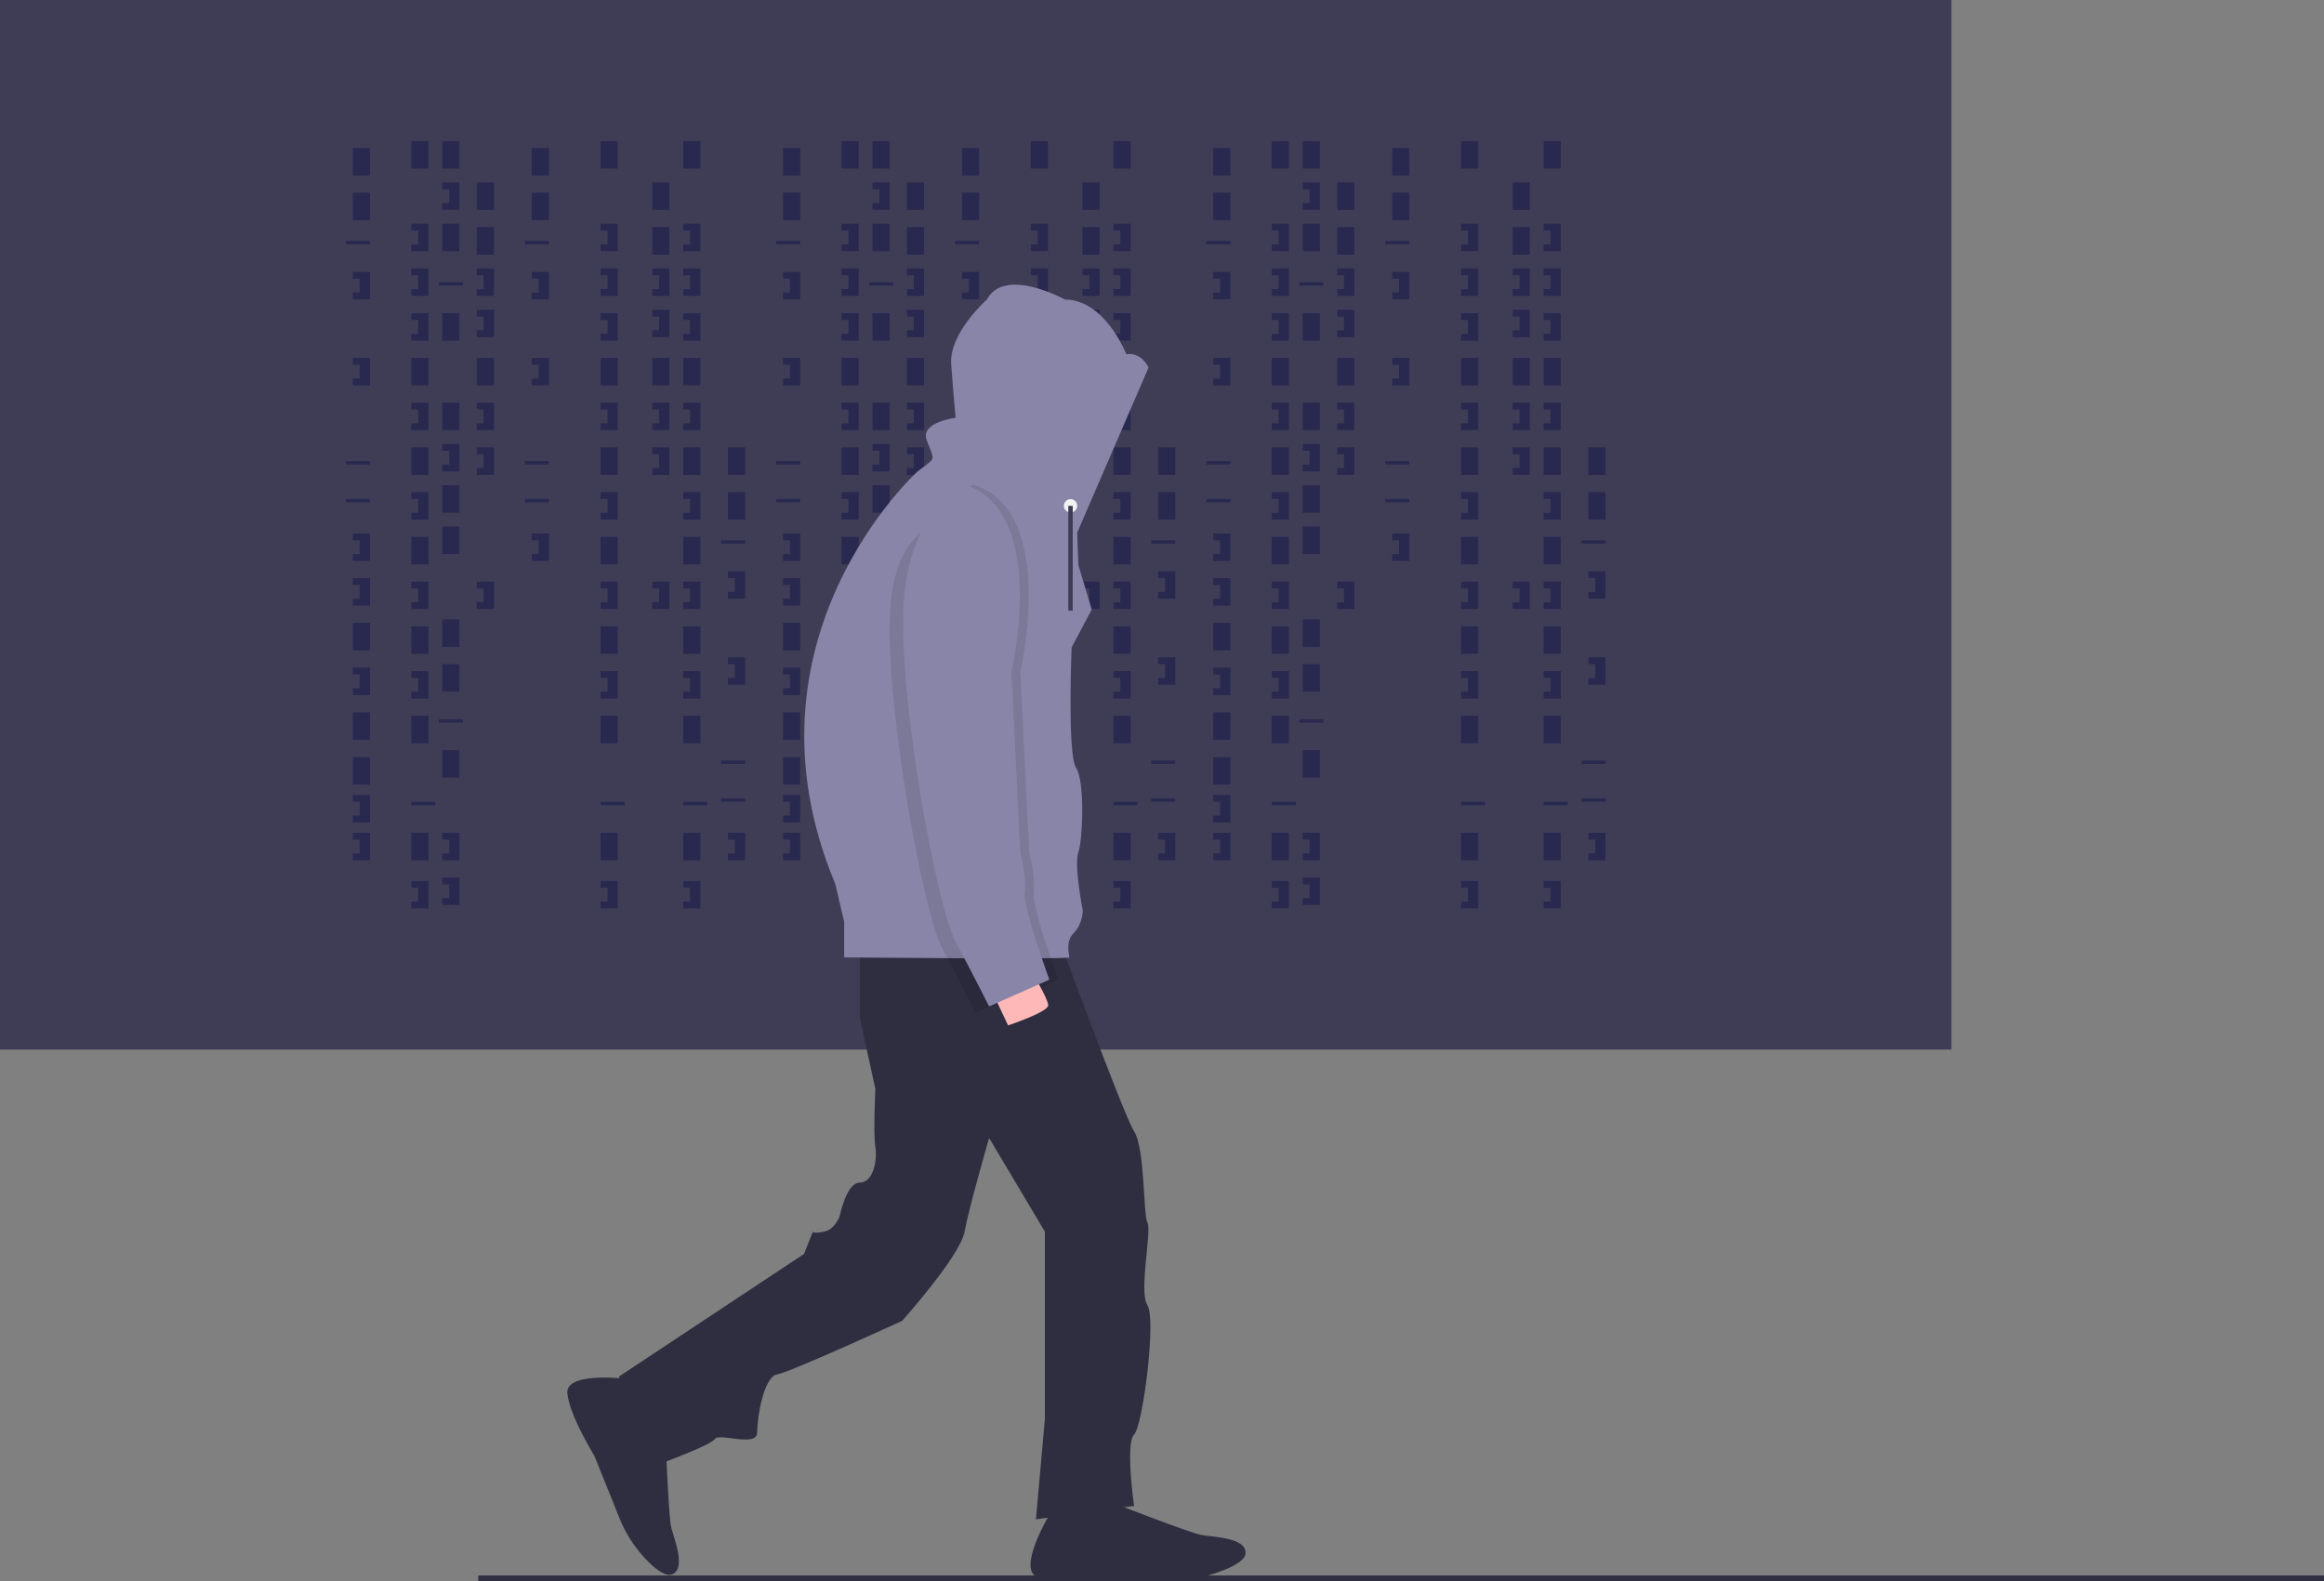 <svg xmlns="http://www.w3.org/2000/svg" data-name="Layer 1" width="1042.039" height="709.089" viewBox="0 0 1042.039 709.089" xmlns:xlink="http://www.w3.org/1999/xlink"><rect x="0" y="0" width="1042.039" height="709.089" fill="#808080" stroke="none"/><title>hacker_mind</title><rect width="875" height="470.679" fill="#3f3d56"/><rect x="158.179" y="66.358" width="7.716" height="12.346" fill="#292950"/><rect x="184.414" y="63.272" width="7.716" height="12.346" fill="#292950"/><rect x="198.302" y="63.272" width="7.716" height="12.346" fill="#292950"/><rect x="198.302" y="100.309" width="7.716" height="12.346" fill="#292950"/><rect x="213.735" y="81.79" width="7.716" height="12.346" fill="#292950"/><rect x="213.735" y="101.852" width="7.716" height="12.346" fill="#292950"/><rect x="198.302" y="140.432" width="7.716" height="12.346" fill="#292950"/><rect x="213.735" y="160.494" width="7.716" height="12.346" fill="#292950"/><rect x="198.302" y="236.111" width="7.716" height="12.346" fill="#292950"/><rect x="184.414" y="160.494" width="7.716" height="12.346" fill="#292950"/><rect x="158.179" y="86.42" width="7.716" height="12.346" fill="#292950"/><rect x="158.179" y="279.321" width="7.716" height="12.346" fill="#292950"/><rect x="158.179" y="319.444" width="7.716" height="12.346" fill="#292950"/><rect x="158.179" y="339.506" width="7.716" height="12.346" fill="#292950"/><rect x="155.093" y="108.025" width="10.802" height="1.543" fill="#292950"/><rect x="196.759" y="126.543" width="10.802" height="1.543" fill="#292950"/><rect x="155.093" y="206.79" width="10.802" height="1.543" fill="#292950"/><rect x="155.093" y="223.765" width="10.802" height="1.543" fill="#292950"/><rect x="196.759" y="322.531" width="10.802" height="1.543" fill="#292950"/><rect x="184.414" y="359.568" width="10.802" height="1.543" fill="#292950"/><polygon points="158.179 121.914 158.179 125 161.265 125 161.265 131.173 158.179 131.173 158.179 134.259 165.895 134.259 165.895 121.914 158.179 121.914" fill="#292950"/><polygon points="184.414 100.309 184.414 103.395 187.5 103.395 187.5 109.568 184.414 109.568 184.414 112.654 192.13 112.654 192.13 100.309 184.414 100.309" fill="#292950"/><polygon points="213.735 120.37 213.735 123.457 216.821 123.457 216.821 129.63 213.735 129.63 213.735 132.716 221.451 132.716 221.451 120.37 213.735 120.37" fill="#292950"/><polygon points="213.735 180.556 213.735 183.642 216.821 183.642 216.821 189.815 213.735 189.815 213.735 192.901 221.451 192.901 221.451 180.556 213.735 180.556" fill="#292950"/><polygon points="213.735 200.617 213.735 203.704 216.821 203.704 216.821 209.877 213.735 209.877 213.735 212.963 221.451 212.963 221.451 200.617 213.735 200.617" fill="#292950"/><polygon points="213.735 138.889 213.735 141.975 216.821 141.975 216.821 148.148 213.735 148.148 213.735 151.235 221.451 151.235 221.451 138.889 213.735 138.889" fill="#292950"/><polygon points="198.302 81.79 198.302 84.877 201.389 84.877 201.389 91.049 198.302 91.049 198.302 94.136 206.019 94.136 206.019 81.79 198.302 81.79" fill="#292950"/><rect x="198.302" y="180.556" width="7.716" height="12.346" fill="#292950"/><rect x="198.302" y="217.593" width="7.716" height="12.346" fill="#292950"/><polygon points="198.302 199.074 198.302 202.16 201.389 202.16 201.389 208.333 198.302 208.333 198.302 211.42 206.019 211.42 206.019 199.074 198.302 199.074" fill="#292950"/><polygon points="184.414 120.37 184.414 123.457 187.5 123.457 187.5 129.63 184.414 129.63 184.414 132.716 192.13 132.716 192.13 120.37 184.414 120.37" fill="#292950"/><polygon points="184.414 140.432 184.414 143.519 187.5 143.519 187.5 149.691 184.414 149.691 184.414 152.778 192.13 152.778 192.13 140.432 184.414 140.432" fill="#292950"/><rect x="184.414" y="200.617" width="7.716" height="12.346" fill="#292950"/><polygon points="184.414 180.556 184.414 183.642 187.5 183.642 187.5 189.815 184.414 189.815 184.414 192.901 192.13 192.901 192.13 180.556 184.414 180.556" fill="#292950"/><rect x="184.414" y="240.741" width="7.716" height="12.346" fill="#292950"/><polygon points="184.414 220.679 184.414 223.765 187.5 223.765 187.5 229.938 184.414 229.938 184.414 233.025 192.13 233.025 192.13 220.679 184.414 220.679" fill="#292950"/><rect x="184.414" y="280.864" width="7.716" height="12.346" fill="#292950"/><rect x="198.302" y="277.778" width="7.716" height="12.346" fill="#292950"/><polygon points="184.414 260.802 184.414 263.889 187.5 263.889 187.5 270.062 184.414 270.062 184.414 273.148 192.13 273.148 192.13 260.802 184.414 260.802" fill="#292950"/><polygon points="213.735 260.802 213.735 263.889 216.821 263.889 216.821 270.062 213.735 270.062 213.735 273.148 221.451 273.148 221.451 260.802 213.735 260.802" fill="#292950"/><rect x="292.438" y="81.79" width="7.716" height="12.346" fill="#292950"/><rect x="292.438" y="101.852" width="7.716" height="12.346" fill="#292950"/><rect x="292.438" y="160.494" width="7.716" height="12.346" fill="#292950"/><polygon points="292.438 120.37 292.438 123.457 295.525 123.457 295.525 129.63 292.438 129.63 292.438 132.716 300.154 132.716 300.154 120.37 292.438 120.37" fill="#292950"/><polygon points="292.438 180.556 292.438 183.642 295.525 183.642 295.525 189.815 292.438 189.815 292.438 192.901 300.154 192.901 300.154 180.556 292.438 180.556" fill="#292950"/><polygon points="292.438 200.617 292.438 203.704 295.525 203.704 295.525 209.877 292.438 209.877 292.438 212.963 300.154 212.963 300.154 200.617 292.438 200.617" fill="#292950"/><polygon points="292.438 138.889 292.438 141.975 295.525 141.975 295.525 148.148 292.438 148.148 292.438 151.235 300.154 151.235 300.154 138.889 292.438 138.889" fill="#292950"/><polygon points="292.438 260.802 292.438 263.889 295.525 263.889 295.525 270.062 292.438 270.062 292.438 273.148 300.154 273.148 300.154 260.802 292.438 260.802" fill="#292950"/><rect x="184.414" y="320.988" width="7.716" height="12.346" fill="#292950"/><rect x="198.302" y="297.84" width="7.716" height="12.346" fill="#292950"/><rect x="184.414" y="373.457" width="7.716" height="12.346" fill="#292950"/><rect x="198.302" y="336.42" width="7.716" height="12.346" fill="#292950"/><polygon points="184.414 300.926 184.414 304.012 187.5 304.012 187.5 310.185 184.414 310.185 184.414 313.272 192.13 313.272 192.13 300.926 184.414 300.926" fill="#292950"/><polygon points="184.414 395.062 184.414 398.148 187.5 398.148 187.5 404.321 184.414 404.321 184.414 407.407 192.13 407.407 192.13 395.062 184.414 395.062" fill="#292950"/><rect x="269.29" y="63.272" width="7.716" height="12.346" fill="#292950"/><rect x="269.29" y="160.494" width="7.716" height="12.346" fill="#292950"/><rect x="269.29" y="359.568" width="10.802" height="1.543" fill="#292950"/><polygon points="269.29 100.309 269.29 103.395 272.377 103.395 272.377 109.568 269.29 109.568 269.29 112.654 277.006 112.654 277.006 100.309 269.29 100.309" fill="#292950"/><polygon points="269.29 120.37 269.29 123.457 272.377 123.457 272.377 129.63 269.29 129.63 269.29 132.716 277.006 132.716 277.006 120.37 269.29 120.37" fill="#292950"/><polygon points="269.29 140.432 269.29 143.519 272.377 143.519 272.377 149.691 269.29 149.691 269.29 152.778 277.006 152.778 277.006 140.432 269.29 140.432" fill="#292950"/><rect x="269.29" y="200.617" width="7.716" height="12.346" fill="#292950"/><polygon points="269.29 180.556 269.29 183.642 272.377 183.642 272.377 189.815 269.29 189.815 269.29 192.901 277.006 192.901 277.006 180.556 269.29 180.556" fill="#292950"/><rect x="269.29" y="240.741" width="7.716" height="12.346" fill="#292950"/><polygon points="269.29 220.679 269.29 223.765 272.377 223.765 272.377 229.938 269.29 229.938 269.29 233.025 277.006 233.025 277.006 220.679 269.29 220.679" fill="#292950"/><rect x="269.29" y="280.864" width="7.716" height="12.346" fill="#292950"/><polygon points="269.29 260.802 269.29 263.889 272.377 263.889 272.377 270.062 269.29 270.062 269.29 273.148 277.006 273.148 277.006 260.802 269.29 260.802" fill="#292950"/><rect x="269.29" y="320.988" width="7.716" height="12.346" fill="#292950"/><rect x="269.29" y="373.457" width="7.716" height="12.346" fill="#292950"/><polygon points="269.29 300.926 269.29 304.012 272.377 304.012 272.377 310.185 269.29 310.185 269.29 313.272 277.006 313.272 277.006 300.926 269.29 300.926" fill="#292950"/><polygon points="269.29 395.062 269.29 398.148 272.377 398.148 272.377 404.321 269.29 404.321 269.29 407.407 277.006 407.407 277.006 395.062 269.29 395.062" fill="#292950"/><rect x="306.327" y="63.272" width="7.716" height="12.346" fill="#292950"/><rect x="306.327" y="160.494" width="7.716" height="12.346" fill="#292950"/><rect x="306.327" y="359.568" width="10.802" height="1.543" fill="#292950"/><polygon points="306.327 100.309 306.327 103.395 309.414 103.395 309.414 109.568 306.327 109.568 306.327 112.654 314.043 112.654 314.043 100.309 306.327 100.309" fill="#292950"/><polygon points="306.327 120.37 306.327 123.457 309.414 123.457 309.414 129.63 306.327 129.63 306.327 132.716 314.043 132.716 314.043 120.37 306.327 120.37" fill="#292950"/><polygon points="306.327 140.432 306.327 143.519 309.414 143.519 309.414 149.691 306.327 149.691 306.327 152.778 314.043 152.778 314.043 140.432 306.327 140.432" fill="#292950"/><rect x="306.327" y="200.617" width="7.716" height="12.346" fill="#292950"/><polygon points="306.327 180.556 306.327 183.642 309.414 183.642 309.414 189.815 306.327 189.815 306.327 192.901 314.043 192.901 314.043 180.556 306.327 180.556" fill="#292950"/><rect x="306.327" y="240.741" width="7.716" height="12.346" fill="#292950"/><polygon points="306.327 220.679 306.327 223.765 309.414 223.765 309.414 229.938 306.327 229.938 306.327 233.025 314.043 233.025 314.043 220.679 306.327 220.679" fill="#292950"/><rect x="306.327" y="280.864" width="7.716" height="12.346" fill="#292950"/><polygon points="306.327 260.802 306.327 263.889 309.414 263.889 309.414 270.062 306.327 270.062 306.327 273.148 314.043 273.148 314.043 260.802 306.327 260.802" fill="#292950"/><rect x="306.327" y="320.988" width="7.716" height="12.346" fill="#292950"/><rect x="306.327" y="373.457" width="7.716" height="12.346" fill="#292950"/><polygon points="306.327 300.926 306.327 304.012 309.414 304.012 309.414 310.185 306.327 310.185 306.327 313.272 314.043 313.272 314.043 300.926 306.327 300.926" fill="#292950"/><polygon points="306.327 395.062 306.327 398.148 309.414 398.148 309.414 404.321 306.327 404.321 306.327 407.407 314.043 407.407 314.043 395.062 306.327 395.062" fill="#292950"/><polygon points="198.302 373.457 198.302 376.543 201.389 376.543 201.389 382.716 198.302 382.716 198.302 385.802 206.019 385.802 206.019 373.457 198.302 373.457" fill="#292950"/><polygon points="198.302 393.519 198.302 396.605 201.389 396.605 201.389 402.778 198.302 402.778 198.302 405.864 206.019 405.864 206.019 393.519 198.302 393.519" fill="#292950"/><polygon points="158.179 160.494 158.179 163.58 161.265 163.58 161.265 169.753 158.179 169.753 158.179 172.84 165.895 172.84 165.895 160.494 158.179 160.494" fill="#292950"/><polygon points="158.179 239.198 158.179 242.284 161.265 242.284 161.265 248.457 158.179 248.457 158.179 251.543 165.895 251.543 165.895 239.198 158.179 239.198" fill="#292950"/><polygon points="158.179 259.259 158.179 262.346 161.265 262.346 161.265 268.519 158.179 268.519 158.179 271.605 165.895 271.605 165.895 259.259 158.179 259.259" fill="#292950"/><polygon points="158.179 299.383 158.179 302.469 161.265 302.469 161.265 308.642 158.179 308.642 158.179 311.728 165.895 311.728 165.895 299.383 158.179 299.383" fill="#292950"/><polygon points="158.179 356.481 158.179 359.568 161.265 359.568 161.265 365.741 158.179 365.741 158.179 368.827 165.895 368.827 165.895 356.481 158.179 356.481" fill="#292950"/><polygon points="158.179 373.457 158.179 376.543 161.265 376.543 161.265 382.716 158.179 382.716 158.179 385.802 165.895 385.802 165.895 373.457 158.179 373.457" fill="#292950"/><rect x="238.426" y="66.358" width="7.716" height="12.346" fill="#292950"/><rect x="238.426" y="86.42" width="7.716" height="12.346" fill="#292950"/><rect x="235.34" y="108.025" width="10.802" height="1.543" fill="#292950"/><rect x="235.34" y="206.79" width="10.802" height="1.543" fill="#292950"/><rect x="235.34" y="223.765" width="10.802" height="1.543" fill="#292950"/><polygon points="238.426 121.914 238.426 125 241.512 125 241.512 131.173 238.426 131.173 238.426 134.259 246.142 134.259 246.142 121.914 238.426 121.914" fill="#292950"/><polygon points="238.426 160.494 238.426 163.58 241.512 163.58 241.512 169.753 238.426 169.753 238.426 172.84 246.142 172.84 246.142 160.494 238.426 160.494" fill="#292950"/><polygon points="238.426 239.198 238.426 242.284 241.512 242.284 241.512 248.457 238.426 248.457 238.426 251.543 246.142 251.543 246.142 239.198 238.426 239.198" fill="#292950"/><rect x="326.389" y="200.617" width="7.716" height="12.346" fill="#292950"/><rect x="326.389" y="220.679" width="7.716" height="12.346" fill="#292950"/><rect x="323.302" y="242.284" width="10.802" height="1.543" fill="#292950"/><rect x="323.302" y="341.049" width="10.802" height="1.543" fill="#292950"/><rect x="323.302" y="358.025" width="10.802" height="1.543" fill="#292950"/><polygon points="326.389 256.173 326.389 259.259 329.475 259.259 329.475 265.432 326.389 265.432 326.389 268.519 334.105 268.519 334.105 256.173 326.389 256.173" fill="#292950"/><polygon points="326.389 294.753 326.389 297.84 329.475 297.84 329.475 304.012 326.389 304.012 326.389 307.099 334.105 307.099 334.105 294.753 326.389 294.753" fill="#292950"/><polygon points="326.389 373.457 326.389 376.543 329.475 376.543 329.475 382.716 326.389 382.716 326.389 385.802 334.105 385.802 334.105 373.457 326.389 373.457" fill="#292950"/><rect x="351.08" y="66.358" width="7.716" height="12.346" fill="#292950"/><rect x="377.315" y="63.272" width="7.716" height="12.346" fill="#292950"/><rect x="391.204" y="63.272" width="7.716" height="12.346" fill="#292950"/><rect x="391.204" y="100.309" width="7.716" height="12.346" fill="#292950"/><rect x="406.636" y="81.79" width="7.716" height="12.346" fill="#292950"/><rect x="406.636" y="101.852" width="7.716" height="12.346" fill="#292950"/><rect x="391.204" y="140.432" width="7.716" height="12.346" fill="#292950"/><rect x="406.636" y="160.494" width="7.716" height="12.346" fill="#292950"/><rect x="391.204" y="236.111" width="7.716" height="12.346" fill="#292950"/><rect x="377.315" y="160.494" width="7.716" height="12.346" fill="#292950"/><rect x="351.08" y="86.42" width="7.716" height="12.346" fill="#292950"/><rect x="351.08" y="279.321" width="7.716" height="12.346" fill="#292950"/><rect x="351.08" y="319.444" width="7.716" height="12.346" fill="#292950"/><rect x="351.08" y="339.506" width="7.716" height="12.346" fill="#292950"/><rect x="347.994" y="108.025" width="10.802" height="1.543" fill="#292950"/><rect x="389.66" y="126.543" width="10.802" height="1.543" fill="#292950"/><rect x="347.994" y="206.79" width="10.802" height="1.543" fill="#292950"/><rect x="347.994" y="223.765" width="10.802" height="1.543" fill="#292950"/><rect x="389.66" y="322.531" width="10.802" height="1.543" fill="#292950"/><rect x="377.315" y="359.568" width="10.802" height="1.543" fill="#292950"/><polygon points="351.08 121.914 351.08 125 354.167 125 354.167 131.173 351.08 131.173 351.08 134.259 358.796 134.259 358.796 121.914 351.08 121.914" fill="#292950"/><polygon points="377.315 100.309 377.315 103.395 380.401 103.395 380.401 109.568 377.315 109.568 377.315 112.654 385.031 112.654 385.031 100.309 377.315 100.309" fill="#292950"/><polygon points="406.636 120.37 406.636 123.457 409.722 123.457 409.722 129.63 406.636 129.63 406.636 132.716 414.352 132.716 414.352 120.37 406.636 120.37" fill="#292950"/><polygon points="406.636 180.556 406.636 183.642 409.722 183.642 409.722 189.815 406.636 189.815 406.636 192.901 414.352 192.901 414.352 180.556 406.636 180.556" fill="#292950"/><polygon points="406.636 200.617 406.636 203.704 409.722 203.704 409.722 209.877 406.636 209.877 406.636 212.963 414.352 212.963 414.352 200.617 406.636 200.617" fill="#292950"/><polygon points="406.636 138.889 406.636 141.975 409.722 141.975 409.722 148.148 406.636 148.148 406.636 151.235 414.352 151.235 414.352 138.889 406.636 138.889" fill="#292950"/><polygon points="391.204 81.79 391.204 84.877 394.29 84.877 394.29 91.049 391.204 91.049 391.204 94.136 398.92 94.136 398.92 81.79 391.204 81.79" fill="#292950"/><rect x="391.204" y="180.556" width="7.716" height="12.346" fill="#292950"/><rect x="391.204" y="217.593" width="7.716" height="12.346" fill="#292950"/><polygon points="391.204 199.074 391.204 202.16 394.29 202.16 394.29 208.333 391.204 208.333 391.204 211.42 398.92 211.42 398.92 199.074 391.204 199.074" fill="#292950"/><polygon points="377.315 120.37 377.315 123.457 380.401 123.457 380.401 129.63 377.315 129.63 377.315 132.716 385.031 132.716 385.031 120.37 377.315 120.37" fill="#292950"/><polygon points="377.315 140.432 377.315 143.519 380.401 143.519 380.401 149.691 377.315 149.691 377.315 152.778 385.031 152.778 385.031 140.432 377.315 140.432" fill="#292950"/><rect x="377.315" y="200.617" width="7.716" height="12.346" fill="#292950"/><polygon points="377.315 180.556 377.315 183.642 380.401 183.642 380.401 189.815 377.315 189.815 377.315 192.901 385.031 192.901 385.031 180.556 377.315 180.556" fill="#292950"/><rect x="377.315" y="240.741" width="7.716" height="12.346" fill="#292950"/><polygon points="377.315 220.679 377.315 223.765 380.401 223.765 380.401 229.938 377.315 229.938 377.315 233.025 385.031 233.025 385.031 220.679 377.315 220.679" fill="#292950"/><rect x="377.315" y="280.864" width="7.716" height="12.346" fill="#292950"/><rect x="391.204" y="277.778" width="7.716" height="12.346" fill="#292950"/><polygon points="377.315 260.802 377.315 263.889 380.401 263.889 380.401 270.062 377.315 270.062 377.315 273.148 385.031 273.148 385.031 260.802 377.315 260.802" fill="#292950"/><polygon points="406.636 260.802 406.636 263.889 409.722 263.889 409.722 270.062 406.636 270.062 406.636 273.148 414.352 273.148 414.352 260.802 406.636 260.802" fill="#292950"/><rect x="485.34" y="81.79" width="7.716" height="12.346" fill="#292950"/><rect x="485.34" y="101.852" width="7.716" height="12.346" fill="#292950"/><rect x="485.34" y="160.494" width="7.716" height="12.346" fill="#292950"/><polygon points="485.34 120.37 485.34 123.457 488.426 123.457 488.426 129.63 485.34 129.63 485.34 132.716 493.056 132.716 493.056 120.37 485.34 120.37" fill="#292950"/><polygon points="485.34 180.556 485.34 183.642 488.426 183.642 488.426 189.815 485.34 189.815 485.34 192.901 493.056 192.901 493.056 180.556 485.34 180.556" fill="#292950"/><polygon points="485.34 200.617 485.34 203.704 488.426 203.704 488.426 209.877 485.34 209.877 485.34 212.963 493.056 212.963 493.056 200.617 485.34 200.617" fill="#292950"/><polygon points="485.34 138.889 485.34 141.975 488.426 141.975 488.426 148.148 485.34 148.148 485.34 151.235 493.056 151.235 493.056 138.889 485.34 138.889" fill="#292950"/><polygon points="485.34 260.802 485.34 263.889 488.426 263.889 488.426 270.062 485.34 270.062 485.34 273.148 493.056 273.148 493.056 260.802 485.34 260.802" fill="#292950"/><rect x="377.315" y="320.988" width="7.716" height="12.346" fill="#292950"/><rect x="391.204" y="297.84" width="7.716" height="12.346" fill="#292950"/><rect x="377.315" y="373.457" width="7.716" height="12.346" fill="#292950"/><rect x="391.204" y="336.42" width="7.716" height="12.346" fill="#292950"/><polygon points="377.315 300.926 377.315 304.012 380.401 304.012 380.401 310.185 377.315 310.185 377.315 313.272 385.031 313.272 385.031 300.926 377.315 300.926" fill="#292950"/><polygon points="377.315 395.062 377.315 398.148 380.401 398.148 380.401 404.321 377.315 404.321 377.315 407.407 385.031 407.407 385.031 395.062 377.315 395.062" fill="#292950"/><rect x="462.191" y="63.272" width="7.716" height="12.346" fill="#292950"/><rect x="462.191" y="160.494" width="7.716" height="12.346" fill="#292950"/><rect x="462.191" y="359.568" width="10.802" height="1.543" fill="#292950"/><polygon points="462.191 100.309 462.191 103.395 465.278 103.395 465.278 109.568 462.191 109.568 462.191 112.654 469.907 112.654 469.907 100.309 462.191 100.309" fill="#292950"/><polygon points="462.191 120.37 462.191 123.457 465.278 123.457 465.278 129.63 462.191 129.63 462.191 132.716 469.907 132.716 469.907 120.37 462.191 120.37" fill="#292950"/><polygon points="462.191 140.432 462.191 143.519 465.278 143.519 465.278 149.691 462.191 149.691 462.191 152.778 469.907 152.778 469.907 140.432 462.191 140.432" fill="#292950"/><rect x="462.191" y="200.617" width="7.716" height="12.346" fill="#292950"/><polygon points="462.191 180.556 462.191 183.642 465.278 183.642 465.278 189.815 462.191 189.815 462.191 192.901 469.907 192.901 469.907 180.556 462.191 180.556" fill="#292950"/><rect x="462.191" y="240.741" width="7.716" height="12.346" fill="#292950"/><polygon points="462.191 220.679 462.191 223.765 465.278 223.765 465.278 229.938 462.191 229.938 462.191 233.025 469.907 233.025 469.907 220.679 462.191 220.679" fill="#292950"/><rect x="462.191" y="280.864" width="7.716" height="12.346" fill="#292950"/><polygon points="462.191 260.802 462.191 263.889 465.278 263.889 465.278 270.062 462.191 270.062 462.191 273.148 469.907 273.148 469.907 260.802 462.191 260.802" fill="#292950"/><rect x="462.191" y="320.988" width="7.716" height="12.346" fill="#292950"/><rect x="462.191" y="373.457" width="7.716" height="12.346" fill="#292950"/><polygon points="462.191 300.926 462.191 304.012 465.278 304.012 465.278 310.185 462.191 310.185 462.191 313.272 469.907 313.272 469.907 300.926 462.191 300.926" fill="#292950"/><polygon points="462.191 395.062 462.191 398.148 465.278 398.148 465.278 404.321 462.191 404.321 462.191 407.407 469.907 407.407 469.907 395.062 462.191 395.062" fill="#292950"/><rect x="499.228" y="63.272" width="7.716" height="12.346" fill="#292950"/><rect x="499.228" y="160.494" width="7.716" height="12.346" fill="#292950"/><rect x="499.228" y="359.568" width="10.802" height="1.543" fill="#292950"/><polygon points="499.228 100.309 499.228 103.395 502.315 103.395 502.315 109.568 499.228 109.568 499.228 112.654 506.944 112.654 506.944 100.309 499.228 100.309" fill="#292950"/><polygon points="499.228 120.37 499.228 123.457 502.315 123.457 502.315 129.63 499.228 129.63 499.228 132.716 506.944 132.716 506.944 120.37 499.228 120.37" fill="#292950"/><polygon points="499.228 140.432 499.228 143.519 502.315 143.519 502.315 149.691 499.228 149.691 499.228 152.778 506.944 152.778 506.944 140.432 499.228 140.432" fill="#292950"/><rect x="499.228" y="200.617" width="7.716" height="12.346" fill="#292950"/><polygon points="499.228 180.556 499.228 183.642 502.315 183.642 502.315 189.815 499.228 189.815 499.228 192.901 506.944 192.901 506.944 180.556 499.228 180.556" fill="#292950"/><rect x="499.228" y="240.741" width="7.716" height="12.346" fill="#292950"/><polygon points="499.228 220.679 499.228 223.765 502.315 223.765 502.315 229.938 499.228 229.938 499.228 233.025 506.944 233.025 506.944 220.679 499.228 220.679" fill="#292950"/><rect x="499.228" y="280.864" width="7.716" height="12.346" fill="#292950"/><polygon points="499.228 260.802 499.228 263.889 502.315 263.889 502.315 270.062 499.228 270.062 499.228 273.148 506.944 273.148 506.944 260.802 499.228 260.802" fill="#292950"/><rect x="499.228" y="320.988" width="7.716" height="12.346" fill="#292950"/><rect x="499.228" y="373.457" width="7.716" height="12.346" fill="#292950"/><polygon points="499.228 300.926 499.228 304.012 502.315 304.012 502.315 310.185 499.228 310.185 499.228 313.272 506.944 313.272 506.944 300.926 499.228 300.926" fill="#292950"/><polygon points="499.228 395.062 499.228 398.148 502.315 398.148 502.315 404.321 499.228 404.321 499.228 407.407 506.944 407.407 506.944 395.062 499.228 395.062" fill="#292950"/><polygon points="391.204 373.457 391.204 376.543 394.29 376.543 394.29 382.716 391.204 382.716 391.204 385.802 398.92 385.802 398.92 373.457 391.204 373.457" fill="#292950"/><polygon points="391.204 393.519 391.204 396.605 394.29 396.605 394.29 402.778 391.204 402.778 391.204 405.864 398.92 405.864 398.92 393.519 391.204 393.519" fill="#292950"/><polygon points="351.08 160.494 351.08 163.58 354.167 163.58 354.167 169.753 351.08 169.753 351.08 172.84 358.796 172.84 358.796 160.494 351.08 160.494" fill="#292950"/><polygon points="351.08 239.198 351.08 242.284 354.167 242.284 354.167 248.457 351.08 248.457 351.08 251.543 358.796 251.543 358.796 239.198 351.08 239.198" fill="#292950"/><polygon points="351.08 259.259 351.08 262.346 354.167 262.346 354.167 268.519 351.08 268.519 351.08 271.605 358.796 271.605 358.796 259.259 351.08 259.259" fill="#292950"/><polygon points="351.08 299.383 351.08 302.469 354.167 302.469 354.167 308.642 351.08 308.642 351.08 311.728 358.796 311.728 358.796 299.383 351.08 299.383" fill="#292950"/><polygon points="351.08 356.481 351.08 359.568 354.167 359.568 354.167 365.741 351.08 365.741 351.08 368.827 358.796 368.827 358.796 356.481 351.08 356.481" fill="#292950"/><polygon points="351.08 373.457 351.08 376.543 354.167 376.543 354.167 382.716 351.08 382.716 351.08 385.802 358.796 385.802 358.796 373.457 351.08 373.457" fill="#292950"/><rect x="431.327" y="66.358" width="7.716" height="12.346" fill="#292950"/><rect x="431.327" y="86.42" width="7.716" height="12.346" fill="#292950"/><rect x="428.241" y="108.025" width="10.802" height="1.543" fill="#292950"/><rect x="428.241" y="206.79" width="10.802" height="1.543" fill="#292950"/><rect x="428.241" y="223.765" width="10.802" height="1.543" fill="#292950"/><polygon points="431.327 121.914 431.327 125 434.414 125 434.414 131.173 431.327 131.173 431.327 134.259 439.043 134.259 439.043 121.914 431.327 121.914" fill="#292950"/><polygon points="431.327 160.494 431.327 163.58 434.414 163.58 434.414 169.753 431.327 169.753 431.327 172.84 439.043 172.84 439.043 160.494 431.327 160.494" fill="#292950"/><polygon points="431.327 239.198 431.327 242.284 434.414 242.284 434.414 248.457 431.327 248.457 431.327 251.543 439.043 251.543 439.043 239.198 431.327 239.198" fill="#292950"/><rect x="519.29" y="200.617" width="7.716" height="12.346" fill="#292950"/><rect x="519.29" y="220.679" width="7.716" height="12.346" fill="#292950"/><rect x="516.204" y="242.284" width="10.802" height="1.543" fill="#292950"/><rect x="516.204" y="341.049" width="10.802" height="1.543" fill="#292950"/><rect x="516.204" y="358.025" width="10.802" height="1.543" fill="#292950"/><polygon points="519.29 256.173 519.29 259.259 522.377 259.259 522.377 265.432 519.29 265.432 519.29 268.519 527.006 268.519 527.006 256.173 519.29 256.173" fill="#292950"/><polygon points="519.29 294.753 519.29 297.84 522.377 297.84 522.377 304.012 519.29 304.012 519.29 307.099 527.006 307.099 527.006 294.753 519.29 294.753" fill="#292950"/><polygon points="519.29 373.457 519.29 376.543 522.377 376.543 522.377 382.716 519.29 382.716 519.29 385.802 527.006 385.802 527.006 373.457 519.29 373.457" fill="#292950"/><rect x="543.981" y="66.358" width="7.716" height="12.346" fill="#292950"/><rect x="570.216" y="63.272" width="7.716" height="12.346" fill="#292950"/><rect x="584.105" y="63.272" width="7.716" height="12.346" fill="#292950"/><rect x="584.105" y="100.309" width="7.716" height="12.346" fill="#292950"/><rect x="599.537" y="81.79" width="7.716" height="12.346" fill="#292950"/><rect x="599.537" y="101.852" width="7.716" height="12.346" fill="#292950"/><rect x="584.105" y="140.432" width="7.716" height="12.346" fill="#292950"/><rect x="599.537" y="160.494" width="7.716" height="12.346" fill="#292950"/><rect x="584.105" y="236.111" width="7.716" height="12.346" fill="#292950"/><rect x="570.216" y="160.494" width="7.716" height="12.346" fill="#292950"/><rect x="543.981" y="86.42" width="7.716" height="12.346" fill="#292950"/><rect x="543.981" y="279.321" width="7.716" height="12.346" fill="#292950"/><rect x="543.981" y="319.444" width="7.716" height="12.346" fill="#292950"/><rect x="543.981" y="339.506" width="7.716" height="12.346" fill="#292950"/><rect x="540.895" y="108.025" width="10.802" height="1.543" fill="#292950"/><rect x="582.562" y="126.543" width="10.802" height="1.543" fill="#292950"/><rect x="540.895" y="206.79" width="10.802" height="1.543" fill="#292950"/><rect x="540.895" y="223.765" width="10.802" height="1.543" fill="#292950"/><rect x="582.562" y="322.531" width="10.802" height="1.543" fill="#292950"/><rect x="570.216" y="359.568" width="10.802" height="1.543" fill="#292950"/><polygon points="543.981 121.914 543.981 125 547.068 125 547.068 131.173 543.981 131.173 543.981 134.259 551.698 134.259 551.698 121.914 543.981 121.914" fill="#292950"/><polygon points="570.216 100.309 570.216 103.395 573.302 103.395 573.302 109.568 570.216 109.568 570.216 112.654 577.932 112.654 577.932 100.309 570.216 100.309" fill="#292950"/><polygon points="599.537 120.37 599.537 123.457 602.623 123.457 602.623 129.63 599.537 129.63 599.537 132.716 607.253 132.716 607.253 120.37 599.537 120.37" fill="#292950"/><polygon points="599.537 180.556 599.537 183.642 602.623 183.642 602.623 189.815 599.537 189.815 599.537 192.901 607.253 192.901 607.253 180.556 599.537 180.556" fill="#292950"/><polygon points="599.537 200.617 599.537 203.704 602.623 203.704 602.623 209.877 599.537 209.877 599.537 212.963 607.253 212.963 607.253 200.617 599.537 200.617" fill="#292950"/><polygon points="599.537 138.889 599.537 141.975 602.623 141.975 602.623 148.148 599.537 148.148 599.537 151.235 607.253 151.235 607.253 138.889 599.537 138.889" fill="#292950"/><polygon points="584.105 81.79 584.105 84.877 587.191 84.877 587.191 91.049 584.105 91.049 584.105 94.136 591.821 94.136 591.821 81.79 584.105 81.79" fill="#292950"/><rect x="584.105" y="180.556" width="7.716" height="12.346" fill="#292950"/><rect x="584.105" y="217.593" width="7.716" height="12.346" fill="#292950"/><polygon points="584.105 199.074 584.105 202.16 587.191 202.16 587.191 208.333 584.105 208.333 584.105 211.42 591.821 211.42 591.821 199.074 584.105 199.074" fill="#292950"/><polygon points="570.216 120.37 570.216 123.457 573.302 123.457 573.302 129.63 570.216 129.63 570.216 132.716 577.932 132.716 577.932 120.37 570.216 120.37" fill="#292950"/><polygon points="570.216 140.432 570.216 143.519 573.302 143.519 573.302 149.691 570.216 149.691 570.216 152.778 577.932 152.778 577.932 140.432 570.216 140.432" fill="#292950"/><rect x="570.216" y="200.617" width="7.716" height="12.346" fill="#292950"/><polygon points="570.216 180.556 570.216 183.642 573.302 183.642 573.302 189.815 570.216 189.815 570.216 192.901 577.932 192.901 577.932 180.556 570.216 180.556" fill="#292950"/><rect x="570.216" y="240.741" width="7.716" height="12.346" fill="#292950"/><polygon points="570.216 220.679 570.216 223.765 573.302 223.765 573.302 229.938 570.216 229.938 570.216 233.025 577.932 233.025 577.932 220.679 570.216 220.679" fill="#292950"/><rect x="570.216" y="280.864" width="7.716" height="12.346" fill="#292950"/><rect x="584.105" y="277.778" width="7.716" height="12.346" fill="#292950"/><polygon points="570.216 260.802 570.216 263.889 573.302 263.889 573.302 270.062 570.216 270.062 570.216 273.148 577.932 273.148 577.932 260.802 570.216 260.802" fill="#292950"/><polygon points="599.537 260.802 599.537 263.889 602.623 263.889 602.623 270.062 599.537 270.062 599.537 273.148 607.253 273.148 607.253 260.802 599.537 260.802" fill="#292950"/><rect x="678.241" y="81.79" width="7.716" height="12.346" fill="#292950"/><rect x="678.241" y="101.852" width="7.716" height="12.346" fill="#292950"/><rect x="678.241" y="160.494" width="7.716" height="12.346" fill="#292950"/><polygon points="678.241 120.37 678.241 123.457 681.327 123.457 681.327 129.63 678.241 129.63 678.241 132.716 685.957 132.716 685.957 120.37 678.241 120.37" fill="#292950"/><polygon points="678.241 180.556 678.241 183.642 681.327 183.642 681.327 189.815 678.241 189.815 678.241 192.901 685.957 192.901 685.957 180.556 678.241 180.556" fill="#292950"/><polygon points="678.241 200.617 678.241 203.704 681.327 203.704 681.327 209.877 678.241 209.877 678.241 212.963 685.957 212.963 685.957 200.617 678.241 200.617" fill="#292950"/><polygon points="678.241 138.889 678.241 141.975 681.327 141.975 681.327 148.148 678.241 148.148 678.241 151.235 685.957 151.235 685.957 138.889 678.241 138.889" fill="#292950"/><polygon points="678.241 260.802 678.241 263.889 681.327 263.889 681.327 270.062 678.241 270.062 678.241 273.148 685.957 273.148 685.957 260.802 678.241 260.802" fill="#292950"/><rect x="570.216" y="320.988" width="7.716" height="12.346" fill="#292950"/><rect x="584.105" y="297.84" width="7.716" height="12.346" fill="#292950"/><rect x="570.216" y="373.457" width="7.716" height="12.346" fill="#292950"/><rect x="584.105" y="336.42" width="7.716" height="12.346" fill="#292950"/><polygon points="570.216 300.926 570.216 304.012 573.302 304.012 573.302 310.185 570.216 310.185 570.216 313.272 577.932 313.272 577.932 300.926 570.216 300.926" fill="#292950"/><polygon points="570.216 395.062 570.216 398.148 573.302 398.148 573.302 404.321 570.216 404.321 570.216 407.407 577.932 407.407 577.932 395.062 570.216 395.062" fill="#292950"/><rect x="655.093" y="63.272" width="7.716" height="12.346" fill="#292950"/><rect x="655.093" y="160.494" width="7.716" height="12.346" fill="#292950"/><rect x="655.093" y="359.568" width="10.802" height="1.543" fill="#292950"/><polygon points="655.093 100.309 655.093 103.395 658.179 103.395 658.179 109.568 655.093 109.568 655.093 112.654 662.809 112.654 662.809 100.309 655.093 100.309" fill="#292950"/><polygon points="655.093 120.37 655.093 123.457 658.179 123.457 658.179 129.63 655.093 129.63 655.093 132.716 662.809 132.716 662.809 120.37 655.093 120.37" fill="#292950"/><polygon points="655.093 140.432 655.093 143.519 658.179 143.519 658.179 149.691 655.093 149.691 655.093 152.778 662.809 152.778 662.809 140.432 655.093 140.432" fill="#292950"/><rect x="655.093" y="200.617" width="7.716" height="12.346" fill="#292950"/><polygon points="655.093 180.556 655.093 183.642 658.179 183.642 658.179 189.815 655.093 189.815 655.093 192.901 662.809 192.901 662.809 180.556 655.093 180.556" fill="#292950"/><rect x="655.093" y="240.741" width="7.716" height="12.346" fill="#292950"/><polygon points="655.093 220.679 655.093 223.765 658.179 223.765 658.179 229.938 655.093 229.938 655.093 233.025 662.809 233.025 662.809 220.679 655.093 220.679" fill="#292950"/><rect x="655.093" y="280.864" width="7.716" height="12.346" fill="#292950"/><polygon points="655.093 260.802 655.093 263.889 658.179 263.889 658.179 270.062 655.093 270.062 655.093 273.148 662.809 273.148 662.809 260.802 655.093 260.802" fill="#292950"/><rect x="655.093" y="320.988" width="7.716" height="12.346" fill="#292950"/><rect x="655.093" y="373.457" width="7.716" height="12.346" fill="#292950"/><polygon points="655.093 300.926 655.093 304.012 658.179 304.012 658.179 310.185 655.093 310.185 655.093 313.272 662.809 313.272 662.809 300.926 655.093 300.926" fill="#292950"/><polygon points="655.093 395.062 655.093 398.148 658.179 398.148 658.179 404.321 655.093 404.321 655.093 407.407 662.809 407.407 662.809 395.062 655.093 395.062" fill="#292950"/><rect x="692.13" y="63.272" width="7.716" height="12.346" fill="#292950"/><rect x="692.13" y="160.494" width="7.716" height="12.346" fill="#292950"/><rect x="692.13" y="359.568" width="10.802" height="1.543" fill="#292950"/><polygon points="692.13 100.309 692.13 103.395 695.216 103.395 695.216 109.568 692.13 109.568 692.13 112.654 699.846 112.654 699.846 100.309 692.13 100.309" fill="#292950"/><polygon points="692.13 120.37 692.13 123.457 695.216 123.457 695.216 129.63 692.13 129.63 692.13 132.716 699.846 132.716 699.846 120.37 692.13 120.37" fill="#292950"/><polygon points="692.13 140.432 692.13 143.519 695.216 143.519 695.216 149.691 692.13 149.691 692.13 152.778 699.846 152.778 699.846 140.432 692.13 140.432" fill="#292950"/><rect x="692.13" y="200.617" width="7.716" height="12.346" fill="#292950"/><polygon points="692.13 180.556 692.13 183.642 695.216 183.642 695.216 189.815 692.13 189.815 692.13 192.901 699.846 192.901 699.846 180.556 692.13 180.556" fill="#292950"/><rect x="692.13" y="240.741" width="7.716" height="12.346" fill="#292950"/><polygon points="692.13 220.679 692.13 223.765 695.216 223.765 695.216 229.938 692.13 229.938 692.13 233.025 699.846 233.025 699.846 220.679 692.13 220.679" fill="#292950"/><rect x="692.13" y="280.864" width="7.716" height="12.346" fill="#292950"/><polygon points="692.13 260.802 692.13 263.889 695.216 263.889 695.216 270.062 692.13 270.062 692.13 273.148 699.846 273.148 699.846 260.802 692.13 260.802" fill="#292950"/><rect x="692.13" y="320.988" width="7.716" height="12.346" fill="#292950"/><rect x="692.13" y="373.457" width="7.716" height="12.346" fill="#292950"/><polygon points="692.13 300.926 692.13 304.012 695.216 304.012 695.216 310.185 692.13 310.185 692.13 313.272 699.846 313.272 699.846 300.926 692.13 300.926" fill="#292950"/><polygon points="692.13 395.062 692.13 398.148 695.216 398.148 695.216 404.321 692.13 404.321 692.13 407.407 699.846 407.407 699.846 395.062 692.13 395.062" fill="#292950"/><polygon points="584.105 373.457 584.105 376.543 587.191 376.543 587.191 382.716 584.105 382.716 584.105 385.802 591.821 385.802 591.821 373.457 584.105 373.457" fill="#292950"/><polygon points="584.105 393.519 584.105 396.605 587.191 396.605 587.191 402.778 584.105 402.778 584.105 405.864 591.821 405.864 591.821 393.519 584.105 393.519" fill="#292950"/><polygon points="543.981 160.494 543.981 163.58 547.068 163.58 547.068 169.753 543.981 169.753 543.981 172.84 551.698 172.84 551.698 160.494 543.981 160.494" fill="#292950"/><polygon points="543.981 239.198 543.981 242.284 547.068 242.284 547.068 248.457 543.981 248.457 543.981 251.543 551.698 251.543 551.698 239.198 543.981 239.198" fill="#292950"/><polygon points="543.981 259.259 543.981 262.346 547.068 262.346 547.068 268.519 543.981 268.519 543.981 271.605 551.698 271.605 551.698 259.259 543.981 259.259" fill="#292950"/><polygon points="543.981 299.383 543.981 302.469 547.068 302.469 547.068 308.642 543.981 308.642 543.981 311.728 551.698 311.728 551.698 299.383 543.981 299.383" fill="#292950"/><polygon points="543.981 356.481 543.981 359.568 547.068 359.568 547.068 365.741 543.981 365.741 543.981 368.827 551.698 368.827 551.698 356.481 543.981 356.481" fill="#292950"/><polygon points="543.981 373.457 543.981 376.543 547.068 376.543 547.068 382.716 543.981 382.716 543.981 385.802 551.698 385.802 551.698 373.457 543.981 373.457" fill="#292950"/><rect x="624.228" y="66.358" width="7.716" height="12.346" fill="#292950"/><rect x="624.228" y="86.42" width="7.716" height="12.346" fill="#292950"/><rect x="621.142" y="108.025" width="10.802" height="1.543" fill="#292950"/><rect x="621.142" y="206.79" width="10.802" height="1.543" fill="#292950"/><rect x="621.142" y="223.765" width="10.802" height="1.543" fill="#292950"/><polygon points="624.228 121.914 624.228 125 627.315 125 627.315 131.173 624.228 131.173 624.228 134.259 631.944 134.259 631.944 121.914 624.228 121.914" fill="#292950"/><polygon points="624.228 160.494 624.228 163.58 627.315 163.58 627.315 169.753 624.228 169.753 624.228 172.84 631.944 172.84 631.944 160.494 624.228 160.494" fill="#292950"/><polygon points="624.228 239.198 624.228 242.284 627.315 242.284 627.315 248.457 624.228 248.457 624.228 251.543 631.944 251.543 631.944 239.198 624.228 239.198" fill="#292950"/><rect x="712.191" y="200.617" width="7.716" height="12.346" fill="#292950"/><rect x="712.191" y="220.679" width="7.716" height="12.346" fill="#292950"/><rect x="709.105" y="242.284" width="10.802" height="1.543" fill="#292950"/><rect x="709.105" y="341.049" width="10.802" height="1.543" fill="#292950"/><rect x="709.105" y="358.025" width="10.802" height="1.543" fill="#292950"/><polygon points="712.191 256.173 712.191 259.259 715.278 259.259 715.278 265.432 712.191 265.432 712.191 268.519 719.907 268.519 719.907 256.173 712.191 256.173" fill="#292950"/><polygon points="712.191 294.753 712.191 297.84 715.278 297.84 715.278 304.012 712.191 304.012 712.191 307.099 719.907 307.099 719.907 294.753 712.191 294.753" fill="#292950"/><polygon points="712.191 373.457 712.191 376.543 715.278 376.543 715.278 382.716 712.191 382.716 712.191 385.802 719.907 385.802 719.907 373.457 712.191 373.457" fill="#292950"/><rect x="214.435" y="706.534" width="827.604" height="2.554" fill="#2f2e41"/><path d="M464.48,499.795v52l7,32s-1,20,0,26-1,16-7,16-9,15-9,15-2,6-7,7-5,0-5,0l-4,10-83,55,16,40s25-9,27-12,19,4,19-3,3-25,9-26,56-24,56-24,26-29,28-40,11-42,11-42l25,42v84l-4,45,44-6s-4-28,0-32,10-52,6-58,2-33,0-37-1-33-6-41-35-90-35-90Z" transform="translate(-78.98 -95.456)" fill="#2f2e41"/><path d="M549.48,774.795s-15,25-5,28,29,0,31,0,38,1,38,1,24-5,24-12-15-7-20-8-36-13-36-13Z" transform="translate(-78.98 -95.456)" fill="#2f2e41"/><path d="M361.073,713.923s-28.902-3.827-27.681,6.541,11.527,26.611,12.322,28.446c.538,1.243,6.854,16.978,10.875,27.006a58.476,58.476,0,0,0,12.835,19.652c3.931,3.929,8.216,7.079,11.026,5.862,6.423-2.782.461-16.547-.608-21.532s-2.38-38.201-2.38-38.201Z" transform="translate(-78.98 -95.456)" fill="#2f2e41"/><path d="M561.98,334.295l32-74s-3-7-10-6c0,0-9.5-24.5-27.5-24.5,0,0-27-15-35,0,0,0-17,15-16,29s2,24,2,24-16,2-13,10,4,8,0,11l-4,3s-83,75-37,185l4,17v16s101,1,101,0-2-7,2-11,4-10,4-10-4-20-2-26,3-32-1-38-2-54-2-54l9-17-3-10-3-10Z" transform="translate(-78.98 -95.456)" fill="#8985a8"/><path d="M553.48,534.795s-12-33-11-39-2-18-2-18l-4-81s17-72-21-84c0,0-9.615,4.196-17.494,17.697-7.791,3.47-17.244,12.252-19.506,34.303-4,39,14,139,23,156s15,29,15,29l9.406-4.181c.388.77.594,1.181.594,1.181Z" transform="translate(-78.98 -95.456)" opacity="0.1"/><circle cx="480" cy="226.84" r="3" fill="#f2f2f2"/><rect x="479" y="226.84" width="2" height="47" fill="#3f3d56"/><path d="M522.98,538.295l8,17s18-6,18-9-8-16-8-16Z" transform="translate(-78.98 -95.456)" fill="#ffb8b8"/><path d="M511.48,312.795s-23,10-27,49,14,139,23,156,15,29,15,29l27-12s-12-33-11-39-2-18-2-18l-4-81S549.48,324.795,511.48,312.795Z" transform="translate(-78.98 -95.456)" fill="#8985a8"/></svg>